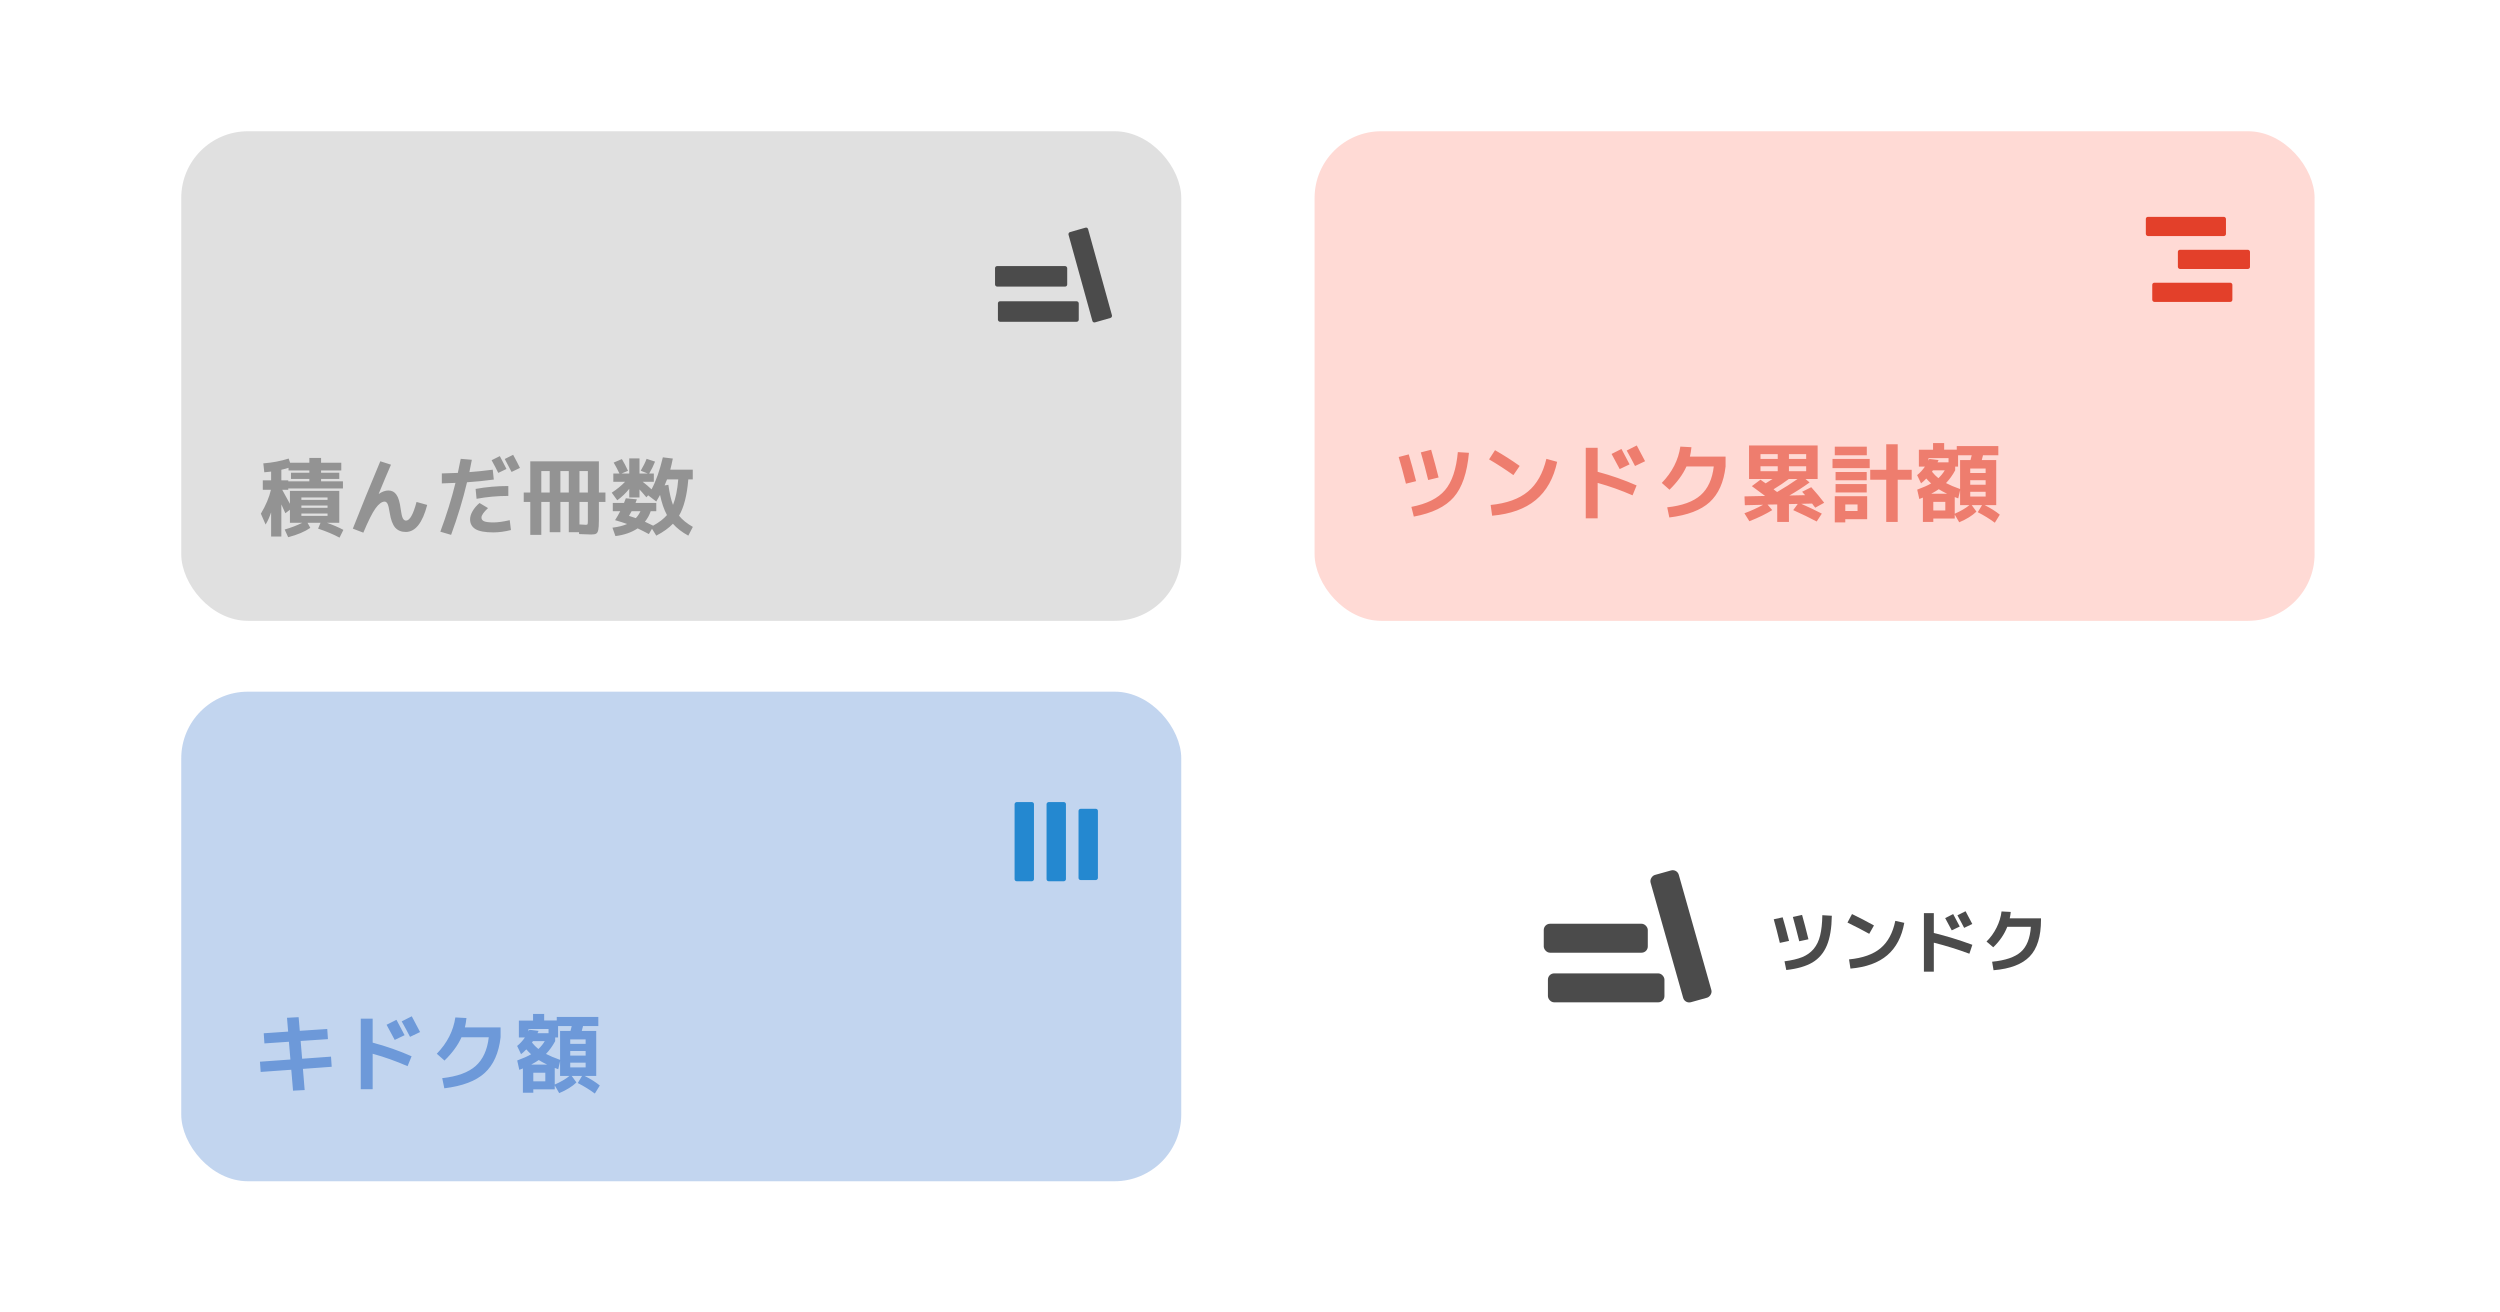 <svg width="1200" height="630" viewBox="0 0 1200 630" fill="none" xmlns="http://www.w3.org/2000/svg">
<rect width="1200" height="630" fill="white"/>
<rect x="87" y="63" width="480" height="235" rx="32" fill="#E0E0E0"/>
<path d="M144.664 246.482V247.616H157.222V246.482H144.664ZM144.664 242.66V243.752H157.222V242.66H144.664ZM144.664 239.93H157.222V238.796H144.664V239.93ZM135.046 225.482V230.564H138.364V231.026H148.486V229.892H139.666V226.91H148.486V225.818H138.49V224.558C137.566 224.866 136.418 225.174 135.046 225.482ZM154.114 231.026H164.614V234.47H138.364V235.1H135.466C135.97 235.968 136.628 237.172 137.44 238.712C138.28 240.224 138.854 241.26 139.162 241.82V235.604H162.85V250.934H156.886C159.938 251.998 162.584 253.132 164.824 254.336L162.976 258.074C160.092 256.506 156.662 255.064 152.686 253.748L153.862 250.934H147.604L148.948 253.37C146.344 255.19 142.802 256.688 138.322 257.864L136.642 254.168C139.75 253.272 142.578 252.194 145.126 250.934H144.664H139.162V244.676L136.978 246.356C135.774 243.696 135.13 242.282 135.046 242.114V257.528H130.132V245.936C129.376 248.204 128.494 250.15 127.486 251.774L125.218 246.566C127.598 242.59 129.208 238.768 130.048 235.1H126.142V230.564H130.132V226.364C128.788 226.532 127.696 226.644 126.856 226.7L126.394 222.416C130.734 222.08 134.794 221.31 138.574 220.106L139.246 222.122H148.486V219.812H154.114V222.122H163.816V225.818H154.114V226.91H162.85V229.892H154.114V231.026ZM182.548 221.408L187.672 223.046C185.992 226.882 184.032 231.53 181.792 236.99L181.834 237.074C183.43 235.982 184.97 235.436 186.454 235.436C188.078 235.436 189.352 236.108 190.276 237.452C191.228 238.768 191.914 241.064 192.334 244.34C192.614 246.496 192.95 247.966 193.342 248.75C193.734 249.506 194.252 249.884 194.896 249.884C196.688 249.884 198.368 246.902 199.936 240.938L205.06 242.366C202.792 251.018 199.362 255.344 194.77 255.344C192.642 255.344 190.948 254.644 189.688 253.244C188.456 251.816 187.574 249.422 187.042 246.062C186.734 243.99 186.398 242.59 186.034 241.862C185.67 241.134 185.194 240.77 184.606 240.77C183.29 240.77 181.848 241.834 180.28 243.962C178.74 246.09 176.78 249.996 174.4 255.68L169.36 253.748C173.336 243.64 177.732 232.86 182.548 221.408ZM243.112 225.104L239.164 226.994C238.268 225.146 237.204 223.116 235.972 220.904L239.92 218.93C241.068 221.086 242.132 223.144 243.112 225.104ZM249.58 224.6L245.548 226.532C244.036 223.62 242.944 221.548 242.272 220.316L246.304 218.3C247.592 220.652 248.684 222.752 249.58 224.6ZM244.666 249.674L245.254 254.42C242.258 255.176 239.458 255.554 236.854 255.554C232.822 255.554 229.938 255.022 228.202 253.958C226.494 252.894 225.64 251.326 225.64 249.254C225.64 248.05 226.032 246.762 226.816 245.39C227.6 243.99 228.72 242.674 230.176 241.442L234.25 243.878C232.15 245.838 231.1 247.35 231.1 248.414C231.1 249.254 231.534 249.856 232.402 250.22C233.298 250.584 234.782 250.766 236.854 250.766C238.954 250.766 241.558 250.402 244.666 249.674ZM228.286 234.68C233.354 233.756 238.59 233.294 243.994 233.294V238.04C238.814 238.04 233.732 238.502 228.748 239.426L228.286 234.68ZM221.146 220.232L226.48 220.694C226.004 223.186 225.612 225.16 225.304 226.616C228.804 226.364 232.542 225.972 236.518 225.44L237.022 230.186C232.71 230.774 228.426 231.208 224.17 231.488C222.238 239.692 219.69 248.106 216.526 256.73L211.36 255.218C214.384 247.07 216.806 239.258 218.626 231.782C216.414 231.894 214.23 231.978 212.074 232.034V227.246C214.622 227.19 217.184 227.106 219.76 226.994C219.928 226.266 220.39 224.012 221.146 220.232ZM282.172 240.938H278.14V251.732C279.4 251.844 280.38 251.9 281.08 251.9C281.612 251.9 281.92 251.83 282.004 251.69C282.116 251.522 282.172 250.962 282.172 250.01V240.938ZM282.172 236.402V226.112H278.14V236.402H282.172ZM263.86 226.112H259.828V236.402H263.86V226.112ZM268.984 226.112V236.402H273.016V226.112H268.984ZM283.768 256.562C283.04 256.562 281.108 256.492 277.972 256.352L277.93 255.47H273.016V240.938H268.984V255.47H263.86V240.938H259.828V256.73H254.536V240.938H251.386V236.402H254.536V221.45H287.464V236.402H290.614V240.938H287.464V249.842C287.464 251.97 287.366 253.482 287.17 254.378C286.974 255.274 286.638 255.862 286.162 256.142C285.714 256.422 284.916 256.562 283.768 256.562ZM323.038 242.366C324.298 239.286 325.138 235.198 325.558 230.102H320.182C319.678 231.39 319.286 232.356 319.006 233L320.812 232.706C321.372 236.766 322.114 239.986 323.038 242.366ZM305.188 248.708C306.084 247.784 306.826 246.678 307.414 245.39H303.172C302.752 246.202 302.332 246.944 301.912 247.616C302.472 247.784 303.564 248.148 305.188 248.708ZM307.54 225.944C308.828 223.788 309.766 221.884 310.354 220.232L314.428 221.576C313.616 223.62 312.678 225.524 311.614 227.288H313.84V231.278H308.506C309.85 232.286 311.264 233.49 312.748 234.89C314.876 230.914 316.682 225.79 318.166 219.518L322.954 220.106C322.534 222.234 322.128 224.012 321.736 225.44H332.53V230.102H330.388C329.772 237.718 328.288 243.528 325.936 247.532C327.504 249.492 329.716 251.284 332.572 252.908L330.388 257.108C327.364 255.456 324.9 253.552 322.996 251.396C321.064 253.44 318.404 255.344 315.016 257.108L312.958 253.79L311.446 256.352C309.738 255.428 307.946 254.518 306.07 253.622C303.13 255.582 299.574 256.814 295.402 257.318L293.974 253.286C296.718 252.95 299.07 252.362 301.03 251.522C299.378 250.934 297.446 250.318 295.234 249.674C296.074 248.386 296.9 246.958 297.712 245.39H294.142V241.4H299.518C299.91 240.448 300.204 239.706 300.4 239.174L305.692 239.678C305.412 240.462 305.202 241.036 305.062 241.4H315.016V245.39H312.328C311.768 247.154 310.844 248.834 309.556 250.43C310.704 250.962 312.02 251.592 313.504 252.32C316.36 250.752 318.572 249.058 320.14 247.238C318.712 244.578 317.606 241.358 316.822 237.578C316.15 238.838 315.548 239.888 315.016 240.728L311.11 237.746L310.27 238.712C308.814 236.976 307.708 235.716 306.952 234.932V238.796H302.038V234.638C300.442 236.654 298.524 238.488 296.284 240.14L293.638 236.486C296.158 234.834 298.286 233.098 300.022 231.278H294.394V227.288H297.334C296.494 225.496 295.57 223.746 294.562 222.038L298.51 220.358C299.546 222.094 300.526 223.97 301.45 225.986L298.342 227.288H302.038V220.022H306.952V227.288H310.9L307.54 225.944Z" fill="#939393"/>
<rect x="479" y="144.604" width="38.803" height="9.851" rx="1" fill="#4B4B4B"/>
<rect width="44.949" height="9.763" rx="1" transform="matrix(0.267 0.964 -0.962 0.275 522.008 109)" fill="#4B4B4B"/>
<rect x="477.614" y="127.717" width="34.645" height="9.851" rx="1" fill="#4B4B4B"/>
<path d="M879.276 439.565C879.185 445.481 878.392 450.23 876.896 453.811C875.4 457.393 873.099 460.113 869.994 461.971C866.889 463.807 862.695 465.02 857.414 465.609L856.564 461.427C860.032 460.974 862.865 460.305 865.064 459.421C867.285 458.515 869.121 457.2 870.572 455.477C872.023 453.732 873.054 451.579 873.666 449.017C874.301 446.456 874.652 443.215 874.72 439.293L879.276 439.565ZM851.396 441.265L855.68 440.313C856.609 443.441 857.629 447.215 858.74 451.635L854.32 452.587C853.277 448.213 852.303 444.439 851.396 441.265ZM860.576 440.143L864.996 439.157C865.971 442.625 866.991 446.524 868.056 450.853L863.636 451.805C862.639 447.793 861.619 443.906 860.576 440.143Z" fill="#4B4B4B"/>
<path d="M886.79 442.829L888.966 438.749C892.389 440.381 895.902 442.206 899.506 444.223L897.228 448.235C894.191 446.535 890.711 444.733 886.79 442.829ZM909.74 442.013L914.058 442.965C912.857 449.697 910.137 454.877 905.898 458.503C901.659 462.13 895.766 464.272 888.218 464.929L887.538 460.509C894.111 459.875 899.155 458.084 902.668 455.137C906.204 452.168 908.561 447.793 909.74 442.013Z" fill="#4B4B4B"/>
<path d="M940.68 444.733L936.838 446.569C935.931 444.824 934.877 442.863 933.676 440.687L937.518 438.749C938.538 440.608 939.592 442.603 940.68 444.733ZM946.698 443.509L942.788 445.379C941.836 443.498 940.759 441.492 939.558 439.361L943.468 437.389C944.919 440.064 945.995 442.104 946.698 443.509ZM923.476 438.307H928.236V447.827C934.129 449.255 940.295 451.148 946.732 453.505L945.304 457.789C939.637 455.681 933.948 453.913 928.236 452.485V466.391H923.476V438.307Z" fill="#4B4B4B"/>
<path d="M974.816 444.869H963.494C962.066 448.496 959.822 451.771 956.762 454.695L953.532 451.941C955.504 449.992 957.113 447.759 958.36 445.243C959.629 442.705 960.423 440.121 960.74 437.491L965.16 437.729C965.069 438.681 964.911 439.701 964.684 440.789H979.678V441.571C979.678 449.482 977.876 455.319 974.272 459.081C970.668 462.844 964.877 465.054 956.898 465.711L956.218 461.631C962.587 460.997 967.177 459.433 969.988 456.939C972.821 454.446 974.431 450.423 974.816 444.869Z" fill="#4B4B4B"/>
<rect x="743" y="467.224" width="55.933" height="13.896" rx="3" fill="#4B4B4B"/>
<rect width="63.506" height="14.05" rx="3" transform="matrix(0.272 0.962 -0.963 0.269 804.995 417)" fill="#4B4B4B"/>
<rect x="741.002" y="443.402" width="49.94" height="13.896" rx="3" fill="#4B4B4B"/>
<rect x="631" y="63" width="480" height="235" rx="32" fill="#FF8372" fill-opacity="0.3"/>
<path d="M699.76 217.012L705.094 217.348C704.226 227.008 701.79 234.12 697.786 238.684C693.81 243.248 687.426 246.342 678.634 247.966L677.458 243.304C684.878 241.876 690.254 239.202 693.586 235.282C696.946 231.362 699.004 225.272 699.76 217.012ZM671.368 219.364L676.198 218.104C677.374 222.052 678.55 226.336 679.726 230.956L674.854 232.174C673.678 227.498 672.516 223.228 671.368 219.364ZM681.994 217.138L686.95 215.878C688.378 220.918 689.568 225.356 690.52 229.192L685.522 230.41C684.57 226.406 683.394 221.982 681.994 217.138ZM715.51 242.38C723.182 241.624 729.146 239.482 733.402 235.954C737.658 232.426 740.612 227.19 742.264 220.246L747.43 221.674C745.75 229.598 742.334 235.702 737.182 239.986C732.058 244.242 725.072 246.762 716.224 247.546L715.51 242.38ZM714.754 220.498L717.61 216.088C721.726 218.44 725.674 220.96 729.454 223.648L726.43 228.058C722.566 225.314 718.674 222.794 714.754 220.498ZM782.206 222.892L777.46 225.16C776.34 223.004 775.038 220.582 773.554 217.894L778.3 215.5C779.56 217.796 780.862 220.26 782.206 222.892ZM789.64 221.38L784.81 223.69C783.634 221.366 782.304 218.888 780.82 216.256L785.65 213.82C787.442 217.124 788.772 219.644 789.64 221.38ZM761.164 214.954H766.876V226.462C773.4 228.198 779.63 230.382 785.566 233.014L783.634 237.76C778.118 235.352 772.532 233.364 766.876 231.796V248.806H761.164V214.954ZM801.274 248.386L800.266 243.514C807.462 242.73 812.81 240.784 816.31 237.676C819.81 234.568 821.91 229.976 822.61 223.9H809.506C807.826 227.68 805.11 231.404 801.358 235.072L797.662 231.796C802.646 226.644 805.614 220.834 806.566 214.366L811.9 214.66C811.704 216.508 811.452 218.006 811.144 219.154H828.28V223.9C827.412 231.46 824.864 237.172 820.636 241.036C816.436 244.872 809.982 247.322 801.274 248.386ZM853.312 220.288V217.978H845.038V220.288H853.312ZM853.312 223.816H845.038V226.168H853.312V223.816ZM858.688 220.288H866.962V217.978H858.688V220.288ZM858.688 223.816V226.168H866.962V223.816H858.688ZM853.018 236.164C856.49 234.148 859.766 232.062 862.846 229.906H858.646C856.462 231.558 854.012 233.21 851.296 234.862C851.52 235.03 851.828 235.268 852.22 235.576C852.612 235.856 852.878 236.052 853.018 236.164ZM865.03 236.038L869.398 233.854C871.61 236.29 873.682 238.782 875.614 241.33L871.33 243.682C871.218 243.542 870.98 243.248 870.616 242.8C870.28 242.324 870.014 241.96 869.818 241.708L864.61 241.834C867.998 243.318 871.288 244.886 874.48 246.538L872.002 250.318C868.866 248.638 865.114 246.818 860.746 244.858L862.93 241.876L858.688 241.96V250.528H853.06V242.128L848.44 242.212L850.666 244.858C847.642 246.734 843.988 248.512 839.704 250.192L837.31 246.37C840.474 245.194 843.47 243.836 846.298 242.296L837.52 242.506L837.352 238.264L847.264 238.054C845.024 236.346 842.896 234.778 840.88 233.35L845.038 230.242C845.318 230.438 845.738 230.746 846.298 231.166C846.886 231.586 847.292 231.866 847.516 232.006C849.588 230.718 850.694 230.018 850.834 229.906H845.038H839.536V213.82H872.464V229.906H866.626L868.6 231.586C865.492 233.826 862.258 235.912 858.898 237.844L866.458 237.676C866.29 237.48 866.038 237.2 865.702 236.836C865.394 236.472 865.17 236.206 865.03 236.038ZM885.736 249.226V250.738H880.696V238.18H896.236V249.226H885.736ZM885.736 245.278H891.616V242.128H885.736V245.278ZM917.614 225.496V230.284H910.894V250.528H905.392V230.284H897.706V225.496H905.392V213.232H910.894V225.496H917.614ZM880.696 218.524V214.408H896.068V218.524H880.696ZM879.604 224.698V220.288H897.454V224.698H879.604ZM881.074 230.536V226.546H896.026V230.536H881.074ZM881.074 236.374V232.342H896.026V236.374H881.074ZM945.712 232.678H953.104V230.494H945.712V232.678ZM945.712 238.348H953.104V236.08H945.712V238.348ZM934.078 231.88C935.898 232.832 938.152 233.784 940.84 234.736V220.834H945.838C946.118 219.826 946.314 219.056 946.426 218.524H939.874V223.984H938.488V225.748C937.2 228.128 935.73 230.172 934.078 231.88ZM930.424 229.528C931.656 228.38 932.678 227.12 933.49 225.748H927.82C927.764 225.804 927.68 225.916 927.568 226.084C927.484 226.252 927.414 226.364 927.358 226.42C928.282 227.596 929.304 228.632 930.424 229.528ZM938.278 238.6V246.58C941.162 245.32 943.514 243.948 945.334 242.464H940.84V235.366L939.958 239.23C939.566 239.09 939.006 238.88 938.278 238.6ZM934.624 237.004C933.056 236.248 931.712 235.52 930.592 234.82C929.696 235.464 928.492 236.192 926.98 237.004H934.624ZM927.988 248.89V250.528H922.99V238.852C922.906 238.88 922.654 238.978 922.234 239.146C921.814 239.314 921.492 239.44 921.268 239.524L920.26 235.03C923.088 233.994 925.314 233 926.938 232.048C926.07 231.264 925.3 230.48 924.628 229.696C923.732 230.648 922.892 231.418 922.108 232.006L920.218 228.058C921.59 226.966 922.836 225.608 923.956 223.984H921.058V215.878H927.862V212.686H933.196V215.836H939.244V214.114H959.194V218.524H951.844C951.732 219.056 951.536 219.826 951.256 220.834H958.186V242.464H952.642C955.554 243.92 957.976 245.446 959.908 247.042L957.514 250.906C954.994 249.03 952.264 247.35 949.324 245.866L951.382 242.464H946.426L948.694 245.572C946.706 247.504 943.948 249.212 940.42 250.696L938.278 247V248.89H927.988ZM927.988 245.026H933.742V240.91H927.988V245.026ZM953.104 227.05V224.908H945.712V227.05H953.104ZM935.296 219.91H925.678V221.086C925.706 220.974 925.776 220.834 925.888 220.666C926 220.498 926.07 220.372 926.098 220.288L930.508 220.834C930.452 220.946 930.368 221.128 930.256 221.38C930.144 221.604 930.06 221.786 930.004 221.926H935.296V219.91Z" fill="#E3402A" fill-opacity="0.6"/>
<rect x="1033.08" y="135.701" width="38.462" height="9.214" rx="1" fill="#E3402A"/>
<rect x="1030" y="104.085" width="38.462" height="9.214" rx="1" fill="#E3402A"/>
<rect x="1045.38" y="119.893" width="34.615" height="9.214" rx="1" fill="#E3402A"/>
<rect x="87" y="332" width="480" height="235" rx="32" fill="#3571CA" fill-opacity="0.3"/>
<path d="M137.758 488.534L143.344 488.24L143.89 494.792L157.078 493.91L157.414 498.782L144.31 499.664L145.024 508.19L158.884 507.182L159.22 512.054L145.402 513.062L146.242 523.226L140.656 523.52L139.816 513.482L125.116 514.532L124.78 509.618L139.396 508.568L138.682 500.042L126.922 500.84L126.586 495.968L138.304 495.17L137.758 488.534ZM194.206 496.892L189.46 499.16C188.34 497.004 187.038 494.582 185.554 491.894L190.3 489.5C191.56 491.796 192.862 494.26 194.206 496.892ZM201.64 495.38L196.81 497.69C195.634 495.366 194.304 492.888 192.82 490.256L197.65 487.82C199.442 491.124 200.772 493.644 201.64 495.38ZM173.164 488.954H178.876V500.462C185.4 502.198 191.63 504.382 197.566 507.014L195.634 511.76C190.118 509.352 184.532 507.364 178.876 505.796V522.806H173.164V488.954ZM213.274 522.386L212.266 517.514C219.462 516.73 224.81 514.784 228.31 511.676C231.81 508.568 233.91 503.976 234.61 497.9H221.506C219.826 501.68 217.11 505.404 213.358 509.072L209.662 505.796C214.646 500.644 217.614 494.834 218.566 488.366L223.9 488.66C223.704 490.508 223.452 492.006 223.144 493.154H240.28V497.9C239.412 505.46 236.864 511.172 232.636 515.036C228.436 518.872 221.982 521.322 213.274 522.386ZM273.712 506.678H281.104V504.494H273.712V506.678ZM273.712 512.348H281.104V510.08H273.712V512.348ZM262.078 505.88C263.898 506.832 266.152 507.784 268.84 508.736V494.834H273.838C274.118 493.826 274.314 493.056 274.426 492.524H267.874V497.984H266.488V499.748C265.2 502.128 263.73 504.172 262.078 505.88ZM258.424 503.528C259.656 502.38 260.678 501.12 261.49 499.748H255.82C255.764 499.804 255.68 499.916 255.568 500.084C255.484 500.252 255.414 500.364 255.358 500.42C256.282 501.596 257.304 502.632 258.424 503.528ZM266.278 512.6V520.58C269.162 519.32 271.514 517.948 273.334 516.464H268.84V509.366L267.958 513.23C267.566 513.09 267.006 512.88 266.278 512.6ZM262.624 511.004C261.056 510.248 259.712 509.52 258.592 508.82C257.696 509.464 256.492 510.192 254.98 511.004H262.624ZM255.988 522.89V524.528H250.99V512.852C250.906 512.88 250.654 512.978 250.234 513.146C249.814 513.314 249.492 513.44 249.268 513.524L248.26 509.03C251.088 507.994 253.314 507 254.938 506.048C254.07 505.264 253.3 504.48 252.628 503.696C251.732 504.648 250.892 505.418 250.108 506.006L248.218 502.058C249.59 500.966 250.836 499.608 251.956 497.984H249.058V489.878H255.862V486.686H261.196V489.836H267.244V488.114H287.194V492.524H279.844C279.732 493.056 279.536 493.826 279.256 494.834H286.186V516.464H280.642C283.554 517.92 285.976 519.446 287.908 521.042L285.514 524.906C282.994 523.03 280.264 521.35 277.324 519.866L279.382 516.464H274.426L276.694 519.572C274.706 521.504 271.948 523.212 268.42 524.696L266.278 521V522.89H255.988ZM255.988 519.026H261.742V514.91H255.988V519.026ZM281.104 501.05V498.908H273.712V501.05H281.104ZM263.296 493.91H253.678V495.086C253.706 494.974 253.776 494.834 253.888 494.666C254 494.498 254.07 494.372 254.098 494.288L258.508 494.834C258.452 494.946 258.368 495.128 258.256 495.38C258.144 495.604 258.06 495.786 258.004 495.926H263.296V493.91Z" fill="#3571CA" fill-opacity="0.6"/>
<rect x="487" y="423" width="38" height="9.309" rx="1" transform="rotate(-90 487 423)" fill="#2488D0"/>
<rect x="502.346" y="423" width="38" height="9.309" rx="1" transform="rotate(-90 502.346 423)" fill="#2488D0"/>
<rect x="517.691" y="422.422" width="34.2" height="9.309" rx="1" transform="rotate(-90 517.691 422.422)" fill="#2488D0"/>
</svg>
